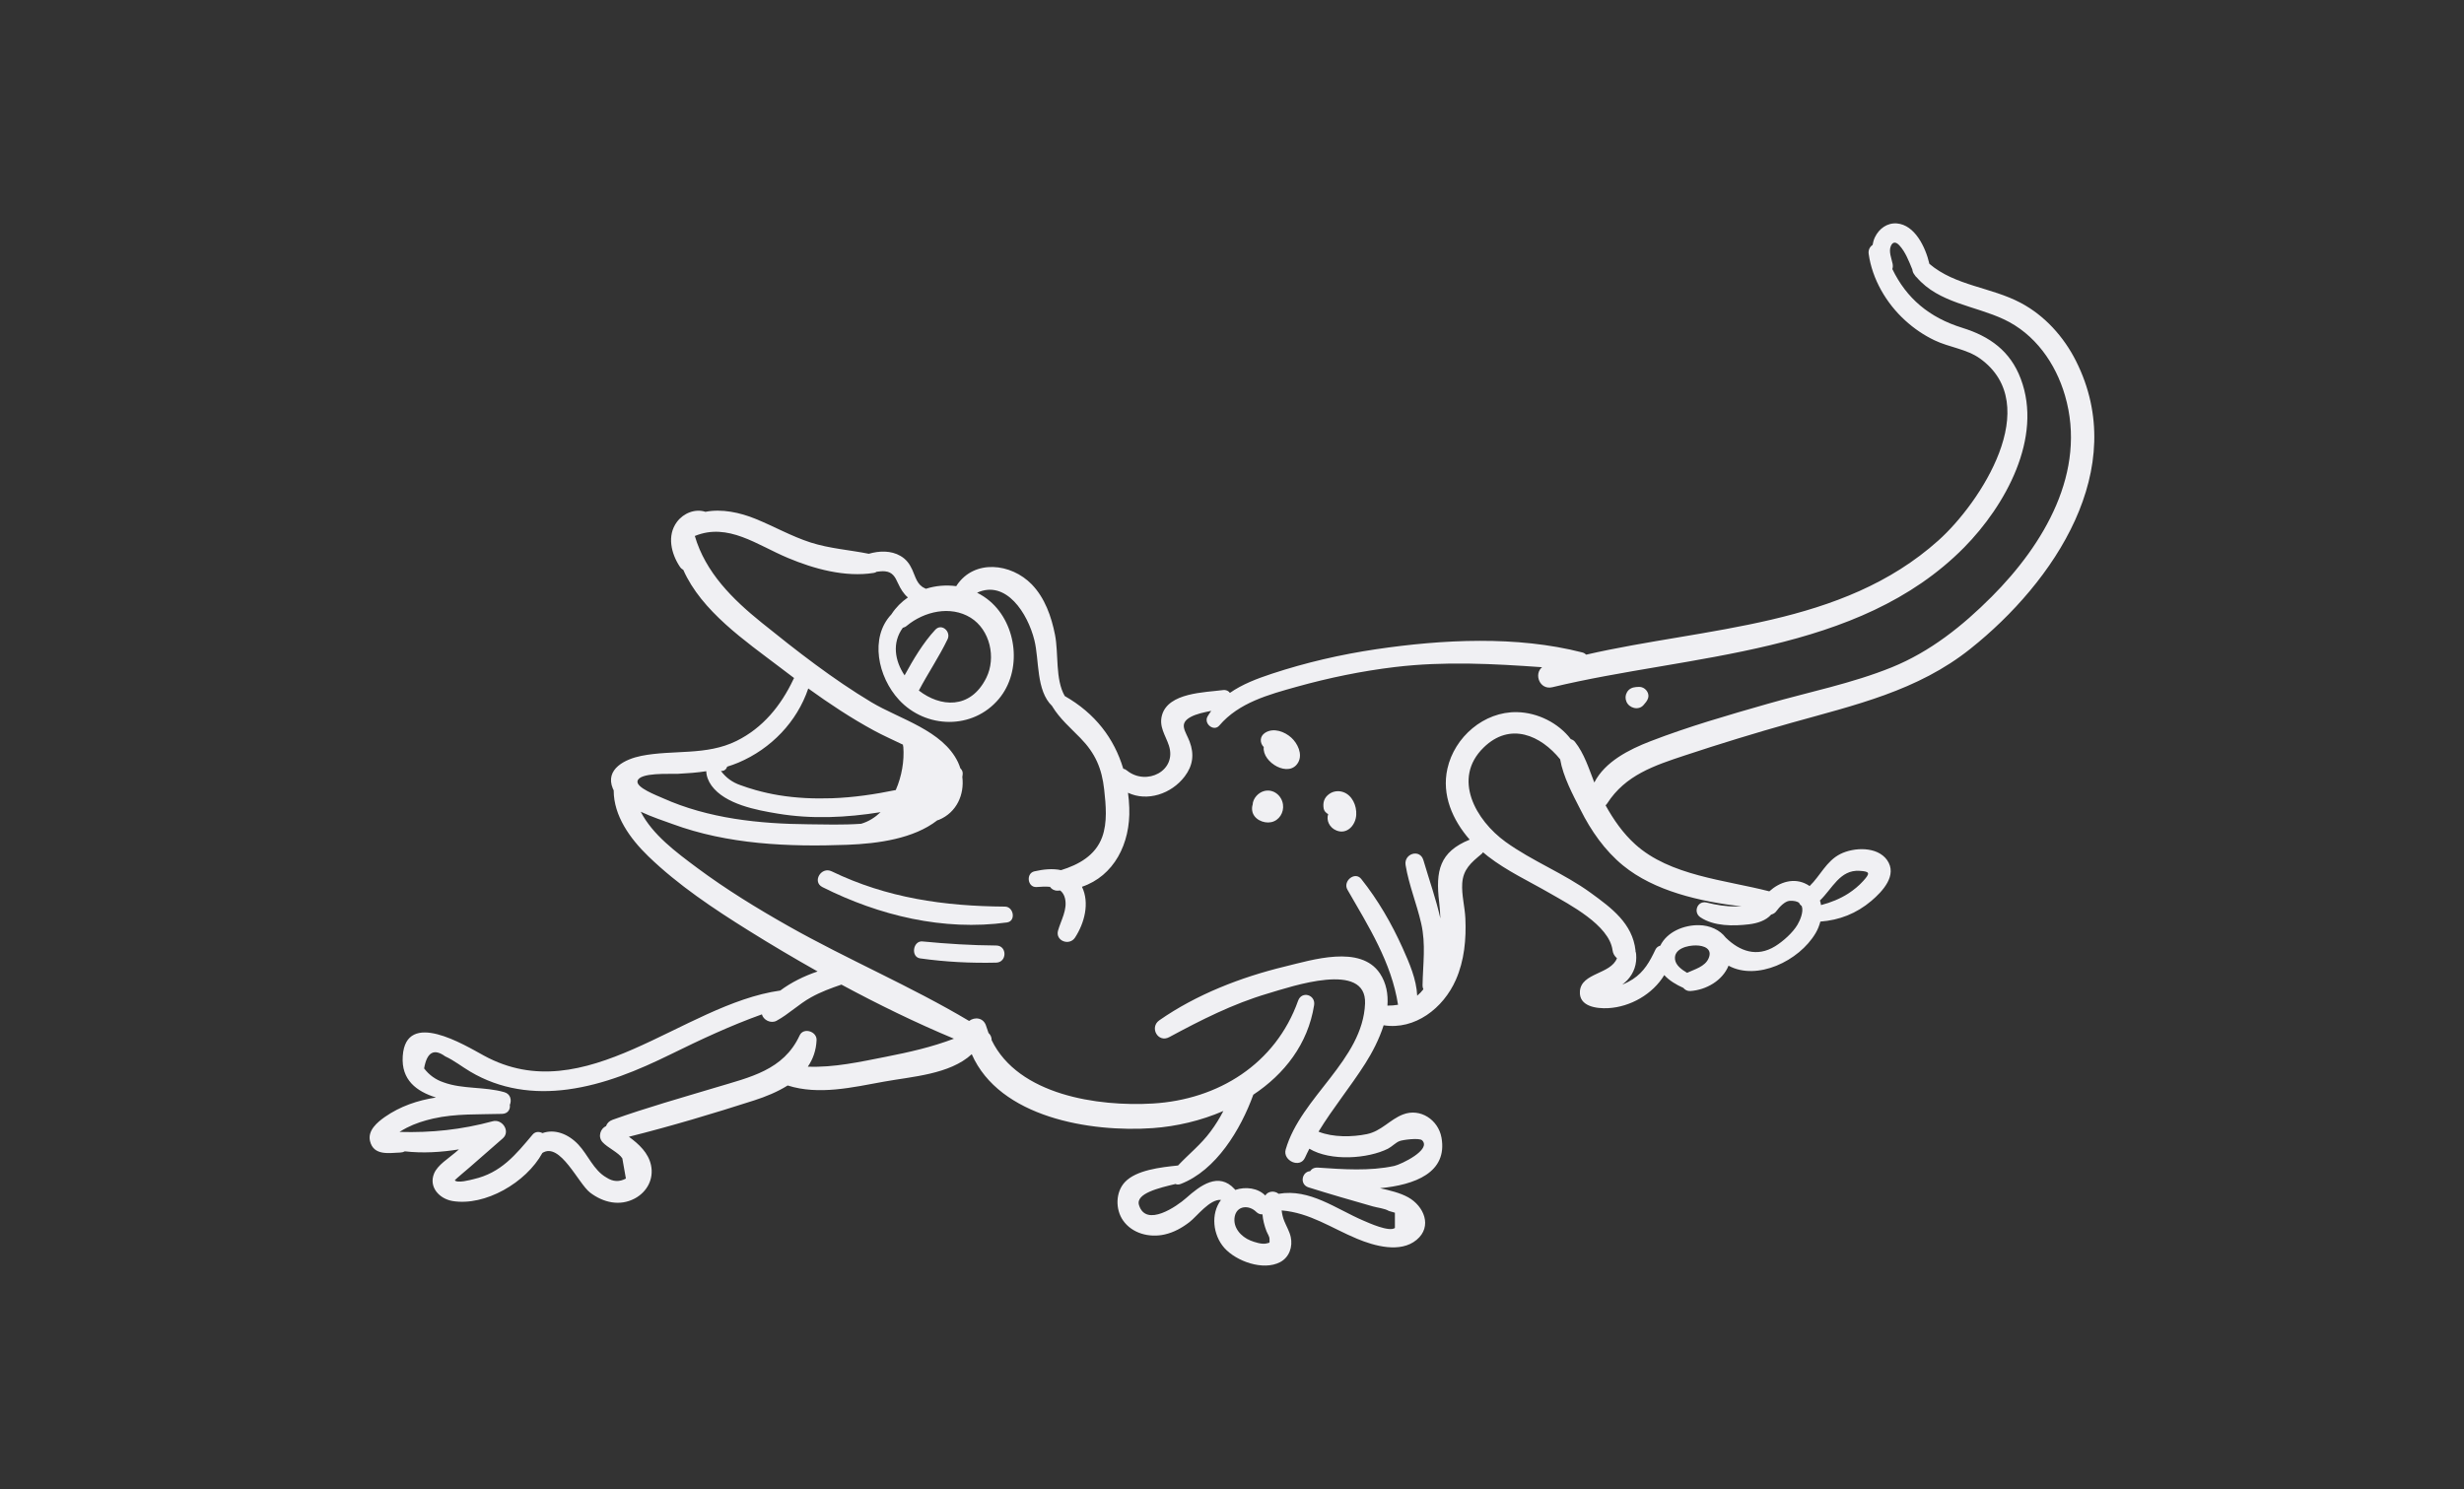<?xml version="1.0" encoding="UTF-8" standalone="no"?>
<!-- Generator: Adobe Illustrator 23.1.0, SVG Export Plug-In . SVG Version: 6.00 Build 0)  -->

<svg
   xmlns:dc="http://purl.org/dc/elements/1.1/"
   xmlns:cc="http://creativecommons.org/ns#"
   xmlns:rdf="http://www.w3.org/1999/02/22-rdf-syntax-ns#"
   xmlns:svg="http://www.w3.org/2000/svg"
   xmlns="http://www.w3.org/2000/svg"
   xmlns:sodipodi="http://sodipodi.sourceforge.net/DTD/sodipodi-0.dtd"
   xmlns:inkscape="http://www.inkscape.org/namespaces/inkscape"
   version="1.1"
   id="Layer_1"
   x="0px"
   y="0px"
   viewBox="0 0 2034.3 1229.7"
   style="enable-background:new 0 0 2034.3 1229.7;"
   xml:space="preserve"
   sodipodi:docname="lizard.svg"
   inkscape:version="0.92.5 (2060ec1f9f, 2020-04-08)"><rect x="0" y="0" width="2034.3" height="1229.7" fill="#333333" stroke="none"/><defs
   id="defs23" /><sodipodi:namedview
   pagecolor="#ffffff"
   bordercolor="#666666"
   borderopacity="1"
   objecttolerance="10"
   gridtolerance="10"
   guidetolerance="10"
   inkscape:pageopacity="0"
   inkscape:pageshadow="2"
   inkscape:window-width="1571"
   inkscape:window-height="891"
   id="namedview21"
   showgrid="false"
   inkscape:zoom="0.1767767"
   inkscape:cx="-658.18491"
   inkscape:cy="582.19607"
   inkscape:window-x="168"
   inkscape:window-y="50"
   inkscape:window-maximized="0"
   inkscape:current-layer="Layer_1" />
<style
   type="text/css"
   id="style2">
	.st0{fill:#E6E6E6;}
</style>
<g
   id="g18"
   transform="matrix(0.7,0,0,0.7,305.135,184.42)"
   style="fill:#f0f0f3;fill-opacity:1">
	<path
   class="st0"
   d="m 2012.5,162.2 c -14.3,-28.4 -36.8,-53.4 -65.1,-68.4 -35,-18.6 -76.9,-19.9 -107.7,-46 -4.6,-19.9 -17.2,-45.9 -38.3,-47.7 -11.4,-0.9 -21,6.1 -25.9,16.2 -1.4,2.9 -2.3,6.1 -2.8,9.2 -3.1,2 -5.3,5.8 -4.6,10.6 4.2,29.8 20.8,58.3 43.1,78.5 10.3,9.4 22,17.4 34.6,23.4 17.3,8.3 37.8,10.2 53.5,21.4 76.3,54.6 0.6,170.3 -49,214.7 -114,102.2 -272.8,102 -415.4,134.7 -1.2,-1.2 -2.6,-2.1 -4.5,-2.6 -77.6,-19.9 -164.7,-15.4 -243.3,-3.8 -41.7,6.2 -82.9,15.7 -122.9,28.9 -17.8,5.9 -34.9,12.4 -49.5,22.6 -1.6,-2.3 -4.4,-3.8 -8.2,-3.3 -21.6,2.8 -64.5,3 -71.9,29.6 -3.8,13.6 4.1,23.6 8.1,35.7 9.9,30 -26.5,48.1 -49.4,29.6 -1.4,-1.2 -2.9,-1.9 -4.4,-2.2 -10.7,-35.7 -33.1,-65.2 -69,-85.7 -11.4,-19.8 -7.1,-50.2 -11.5,-72.3 -4.2,-21.3 -11.9,-43.4 -27.4,-59.4 -24.4,-25.1 -67.8,-30 -88.6,1.3 -0.2,0.3 -0.3,0.6 -0.4,0.8 -12.1,-1.6 -24.4,-0.6 -35.9,3.1 -0.4,-0.3 -0.8,-0.5 -1.3,-0.7 -9.2,-4 -10.9,-13.4 -14.7,-21.7 -3.1,-6.9 -7.2,-12.5 -14,-16.4 -11.1,-6.5 -25,-6.1 -37.3,-2.5 -22.9,-4.6 -46.1,-6.1 -68.6,-13.3 -22.6,-7.3 -43.1,-19 -65,-27.9 -18.4,-7.5 -39.8,-12.1 -59.1,-8.3 -12,-4 -25.9,1.5 -33.6,11.9 -12,16.1 -6.8,37.4 3.4,52.8 1.2,1.8 2.6,3 4.1,3.8 21.5,48.7 73.2,83.9 114.2,115.1 5.5,4.2 11,8.3 16.5,12.5 -0.3,0.5 -0.7,1 -0.9,1.6 -14.6,30.9 -35.9,57.2 -67.1,72.6 -35.7,17.6 -74.6,10.1 -112.3,17.6 -18.5,3.7 -43.2,15.3 -33.5,38.6 0.3,0.7 0.7,1.3 1,2 -0.1,30 19.3,57 40.8,77.8 35,33.9 77.2,62 118.4,87.7 26.4,16.5 53.6,32.6 81.3,48.2 -15.7,5.3 -31.2,12.9 -44,22.5 -115.7,16.3 -229.7,142.2 -349.5,76.8 -22.8,-12.4 -92.1,-55.1 -95.8,0.6 -1.9,28.1 16.1,41.5 39.2,48.8 -21.5,3.3 -42.2,10.3 -60.4,23 -8.9,6.3 -20.4,15.9 -17.4,28.4 4.3,17.8 22.9,13.9 35.8,13.5 2.1,-0.1 3.8,-0.6 5.3,-1.4 21.1,2.4 42.6,1.1 63.8,-2.3 -1.4,1.2 -2.9,2.5 -4.3,3.7 -7.8,6.8 -21,14.7 -25.1,24.9 -6.5,16.1 6.5,29.7 21.8,32.3 38.4,6.4 86.9,-21.8 106,-56.7 20.9,-13.3 42.3,36.1 56.3,46.8 15.4,11.7 34.9,16.4 52.7,6.9 14.5,-7.8 22.6,-23 19.1,-39.3 -3,-14.3 -14.1,-24.8 -26.1,-33.5 49.6,-12.4 99.2,-27.3 147.8,-42.9 13.4,-4.3 27.4,-10 39.5,-17.6 36.7,11.7 76.6,2.2 113.5,-4.5 32.9,-6 77.8,-8.5 103.6,-32.4 32.8,74.6 139.6,92.4 213.6,87.2 27.8,-2 56.6,-8.7 83.2,-20.2 -4.4,8.4 -9.4,16.6 -15.2,24.3 -11.1,15.1 -25.7,26.6 -38.3,40 -20.7,2.1 -49.1,5.4 -62.5,19.4 -11.4,12 -11.5,32.4 -2.3,45.5 10.8,15.4 31.1,20.5 48.9,16.5 10.9,-2.4 20.7,-7.9 29.5,-14.7 8.7,-6.7 23.9,-27.3 37.1,-26.1 -12.4,16.3 -9.6,41.4 3.9,56.6 14.1,15.8 45.8,27.3 65.8,16.8 10.9,-5.7 15.1,-18.2 12.5,-29.8 -1.5,-6.6 -5.1,-12.5 -7.6,-18.7 -1.7,-4.2 -2.6,-8.3 -3.1,-12.5 33.4,2.8 58.6,20.8 88.9,33.4 20.3,8.5 51.1,17.3 70.3,1.3 18.9,-15.7 8.7,-39.8 -10,-50.2 -9.8,-5.4 -21.7,-8.1 -33.2,-10.7 41,-3.9 80,-18.3 72.5,-59.8 -3.8,-20.9 -25,-35.1 -45.4,-27.2 -15.5,6 -25.5,19.7 -42.6,23.2 -17,3.5 -39.9,4 -57,-2.9 16.9,-27.8 37.4,-52.5 55.2,-80.5 8,-12.6 16.4,-28.5 21.6,-45 36.8,5.8 70.4,-20 85.2,-53.7 10,-22.7 12.3,-47.8 11.2,-72.4 -0.6,-13.4 -4.6,-28 -3.7,-41.3 1.1,-16.6 10.4,-24.4 22.7,-34.6 0.8,-0.6 1.3,-1.3 1.8,-2.1 2,1.7 4,3.3 6,4.9 22.4,17.3 48.2,29.2 72.6,43.3 23.2,13.4 70.3,37.6 74.2,67.4 0.5,4.1 2.6,7.2 5.2,9.4 -7.3,19.1 -42,17 -43.7,38.9 -1.4,18.2 19.9,20.7 33.3,20 26.2,-1.4 52.6,-16.5 66.2,-39 5.9,6.5 14.2,11.4 22.5,15.1 1.9,2.4 4.8,3.9 8.3,3.7 18.7,-1.3 37.9,-12.3 45,-29.9 33.5,18.2 83.2,-5.4 102.7,-38.4 2.5,-4.2 4.3,-8.8 5.6,-13.6 22.4,-1.7 42.5,-9.5 60.1,-24.4 13.2,-11.2 31.2,-30.3 18.6,-48.2 -11.6,-16.3 -39.1,-15.2 -55.2,-7.1 -16.5,8.3 -23.6,25.7 -36.2,37.8 -0.9,-0.6 -1.8,-1.3 -2.8,-1.8 -15.5,-8.7 -32.6,-3 -44.7,8 -52.3,-13.5 -117.2,-18.3 -158.2,-55.5 -14.4,-13 -25.5,-29 -34.9,-45.9 0.7,-0.7 1.3,-1.4 1.9,-2.3 21.5,-33.5 55.6,-44.7 91.8,-56.7 41.3,-13.7 82.9,-26.4 124.8,-38.2 75.5,-21.2 149.5,-37.7 212,-87.7 98.3,-78.4 188.7,-211.9 124.2,-339.5 z m -1303.6,303 c 23,14.3 30.2,47.3 18.5,70.9 -18.9,38 -54.7,34.4 -79.6,15 0.1,-0.1 0.1,-0.2 0.2,-0.3 10.7,-20.3 23.8,-39.6 33.7,-60.2 4.3,-8.9 -6.9,-19.3 -14.5,-11.2 -14.4,15.5 -25.9,35 -36.2,53.8 -11.6,-17.2 -15,-38.5 -2.1,-56.1 1.6,-0.4 3.2,-1.1 4.6,-2.3 20.5,-17 51.6,-24.3 75.4,-9.6 z M 435.1,636.1 c 38.4,-16.3 69,-48 82.3,-87.4 24.8,17.9 50.4,34.9 77.3,49.5 11.2,6.1 22.9,11.2 34.4,16.8 0,0.9 0.1,1.8 0.4,2.6 1.3,16.3 -1.8,34.7 -8.9,50.9 -24.8,5.1 -49.9,8.8 -75.4,9.7 -20.9,0.7 -42,-0.2 -62.6,-3.6 -9.2,-1.5 -18.4,-3.6 -27.4,-6.1 -6.1,-1.7 -12,-3.7 -17.9,-5.8 -9.3,-3.2 -16.9,-8.7 -22.9,-16.7 4,0.3 6.4,-2.1 7.4,-5.1 4.4,-1.4 8.9,-2.9 13.3,-4.8 z M 316,657.9 c 2.5,-10.5 38,-8.1 47.1,-8.5 11.6,-0.6 22.9,-1.4 34,-3.1 0.1,5.7 2.4,11.7 6.2,17 16.1,22.1 53.3,28.9 78,33 40.1,6.7 81.1,4.8 121.4,-1.7 -6.5,6.2 -14.1,11.1 -23,13.7 -21.9,1.5 -43.8,0.8 -61.6,0.6 -58.4,-0.5 -118.6,-6.7 -172.4,-30.9 -7.4,-3.3 -31.5,-12.4 -29.7,-20.1 z m 200.9,336.9 c 6,-8.8 9.8,-19.1 10.3,-31.4 0.4,-10.2 -15.5,-15.3 -20,-5.4 -19,41 -58.5,49.2 -98.3,61.2 -40.9,12.3 -82.2,23.9 -122.4,38.3 -4.1,1.5 -6.5,4.2 -7.6,7.4 -6.5,2.8 -10,12.4 -4.2,18.9 5.9,6.6 19.2,12.4 23.4,19.2 1.4,7.9 2.8,15.9 4.2,23.8 -7.7,4.2 -15.3,3.8 -22.9,-1.2 -15.2,-8.5 -21.8,-26.9 -33.3,-39 -11.7,-12.4 -27.7,-18.6 -42.2,-13.4 -3.7,-2 -8.5,-2 -11.6,1.7 -20.1,23.9 -37.2,45.2 -69.6,52.6 -3.7,0.9 -19.4,5.2 -22.2,1.3 -0.2,-0.3 16.7,-14.5 17.7,-15.4 13,-11.3 26,-22.6 38.9,-34 9.4,-8.2 -0.6,-23.2 -11.8,-20.2 -37,10 -72.5,13.7 -110,12.6 2.8,-1.8 5.6,-3.4 8.5,-4.9 9.9,-5.1 20.5,-8.4 31.3,-10.9 26.5,-6 54.3,-4.7 81.3,-5.5 6.9,-0.2 9.8,-5.6 9,-10.6 2.4,-5.5 0.9,-12.9 -6.5,-15 -23.2,-6.7 -49.2,-3.3 -71.7,-11.6 -9.3,-3.1 -16.9,-8.6 -22.9,-16.4 3.3,-19.1 11.6,-23.9 24.8,-14.3 10.5,4.8 19.7,12.2 29.7,18.1 35.2,20.9 74.6,26.4 114.9,21 43,-5.8 83,-22.6 121.7,-41.6 35.8,-17.6 70.5,-33.8 107.3,-47 1.7,6.6 10.4,11.2 17.2,7.6 14.4,-7.8 26.3,-19.7 40.8,-27.7 11.5,-6.4 23.5,-10.8 35.8,-15 43.4,23.4 87.9,45.1 132.7,63.8 -26.1,9.9 -52.1,15.8 -80,21.3 -30.6,6 -61.2,12.9 -92.3,11.7 z m 541.1,208.5 c -5.1,1.5 -14.2,-1.4 -19.1,-3.4 -11.1,-4.5 -20.8,-15.2 -18.6,-27.9 2.4,-13.5 16.9,-14.3 25.3,-6 2.4,2.4 5,3.2 7.5,3 0.5,6.6 2.2,13.2 4.7,19.8 1.2,3.1 3.9,6.6 3.6,9.9 -0.1,4.4 1.1,3.4 -3.4,4.6 z M 1579.3,867 c -4.2,9.8 -16.4,12.9 -25.4,17.1 -6.4,-3.8 -13.3,-8.8 -14.2,-15.7 -1.7,-12.9 15,-16.7 24.7,-16.6 9.4,0.1 19.8,3.9 14.9,15.2 z m 177.9,-103.2 c 12.5,0.7 12.8,2.7 4.6,11.8 -5.2,5.8 -11.3,10.8 -17.8,15 -9.7,6.2 -20.8,10.7 -32.1,13.6 -0.3,-1.9 -0.7,-3.7 -1.3,-5.4 14.7,-14.1 23.6,-36.4 46.6,-35 z m -278.8,-6.3 c 36.9,30.2 90.6,42.5 140,48.3 -2.7,0 -5,-0.1 -6.6,0 -12.1,0.2 -23.2,-1.7 -34.9,-4.6 -10.7,-2.6 -16.2,11.4 -7.3,17.4 15.9,10.7 38.8,10.5 57.2,8.3 10.1,-1.2 20.1,-4.4 26.3,-11.5 2.4,-0.6 4.7,-1.9 6.4,-4.4 3.1,-4.3 9.7,-11.4 15.3,-11.8 5.2,-0.3 8.7,0.6 11.1,2.2 0.7,1.6 1.9,3 3.3,4.1 2.4,6.7 -2.2,17 -5.1,21.9 -5.7,9.6 -16.9,19.5 -26.2,25.3 -21.7,13.4 -41.9,6 -58.4,-10.1 -6.9,-9.1 -18.6,-14.5 -31.5,-14.7 -17.9,-0.3 -37.7,7.8 -45.7,24.2 -2.4,0.6 -4.5,2.1 -5.7,4.6 -6.7,14.1 -13.4,26.3 -26.8,35 -3.2,2.1 -7.5,4.4 -12.3,6.3 2,-1.6 3.9,-3.2 5.7,-5 8.2,-8.7 11.7,-19.4 10.6,-31.2 -0.1,-1.1 -0.4,-2.1 -0.7,-3 0,-0.3 0,-0.6 0,-1 -3.5,-31.9 -28.3,-50.2 -52.8,-68 -31.7,-23.1 -68.8,-37.3 -100.5,-60.2 -35.1,-25.4 -63.3,-74.6 -25.9,-111.2 31.5,-30.8 67.6,-14.2 90.3,13.8 3.5,20.5 15,41.9 24,59.5 12.3,24.7 28.7,48.2 50.2,65.8 z m 434.7,-317 c -34.3,34.4 -72.4,64.8 -117.7,83.2 -47.1,19.1 -97.8,29.1 -146.5,43.1 -46.4,13.3 -93.4,26.8 -138.4,44.2 -25.1,9.7 -53.4,24 -66,48.6 -6.5,-16.6 -11.9,-34.1 -22.8,-47.9 -1.4,-1.8 -3.1,-2.7 -4.9,-3.2 -14.7,-19.2 -39.1,-31.4 -63.5,-31.9 -38.9,-0.8 -73.8,29.3 -82.1,66.8 -6.9,30.9 6.1,60.5 26.3,83.6 -35.6,14.5 -40.4,36.8 -36,73.8 0.7,5.9 1.2,12.4 1.4,19.1 -5,-22.5 -13,-44.9 -20,-68.7 -4,-13.7 -23.2,-7.8 -21,5.8 3.9,23.6 13.1,45.6 18.4,68.8 5.7,24.9 2,48.1 1.6,73.2 0,1.7 0.3,3.2 1,4.5 -2.2,2.8 -4.6,5.4 -7.3,7.6 -0.9,-19.5 -9.2,-38.4 -17.3,-56.5 -13.1,-29 -28.9,-56.3 -48.7,-81.2 -7.5,-9.4 -22,2.6 -16.3,12.6 24.9,43.3 52,86 59.7,135.8 -3.9,0.7 -8.1,1 -12.5,1 1,-13.4 -1.3,-26.6 -8.9,-38 -22.9,-34.2 -80.2,-15.8 -112.1,-8.1 -51.6,12.5 -104.3,32.9 -148,63.4 -12,8.4 -1.6,27 11.6,19.9 37.7,-20.3 74.9,-39.2 116.1,-51.4 28.3,-8.4 116.9,-38.9 114.9,11.8 -2.7,66.7 -75.7,110.1 -93.6,172.1 -3.8,13.2 17,22.8 22.8,9.6 1.6,-3.6 3.4,-7.1 5.1,-10.5 25.3,15.2 69.3,11.7 92.7,0 4.7,-2.4 9,-7.2 13.7,-9 3.7,-1.5 23.3,-4.1 26.6,-0.9 11.4,11.1 -24.8,28.4 -32.8,30.2 -28.9,6.3 -60.7,4 -90,2 -4.5,-0.3 -7.5,1.5 -9.3,4.2 -9.7,0.6 -12.8,15.6 -1.9,19.1 25.1,7.9 50.4,15.2 75.7,22.4 5.4,1.6 14.2,2.4 19,5.4 2.4,0.7 4.8,1.4 7.2,2.1 0,6 0,12 0,18 -6.9,5 -30.9,-6 -37.2,-8.7 -32.3,-13.8 -63.2,-38 -100,-31.6 -4.4,-3.8 -12.3,-3.5 -15.7,2 -8.7,-8.9 -23.2,-10.7 -35.4,-6.6 -0.2,-0.3 -0.4,-0.6 -0.7,-0.9 -18.9,-20.8 -40.7,-4.2 -57.1,10.4 -11.1,9.9 -47.4,35 -55.7,8.5 -4.4,-13.9 24,-20.4 43,-25 1.7,0.8 3.7,0.9 6.1,0 41.8,-16 70.8,-64.2 85.7,-105.3 36.6,-24.3 64.4,-59.6 71.7,-105.6 2,-12.3 -14.6,-17.3 -18.9,-5.2 -26.5,74.4 -94,116.6 -171.4,121.2 -64.7,3.8 -158.5,-9.9 -190,-74.7 0,-3.1 -1.1,-6.2 -3.7,-8.5 -1,-2.6 -1.9,-5.2 -2.7,-7.9 -3,-10.5 -13.7,-11.3 -20.2,-6.3 C 638.3,899.9 563.7,868.4 494,829 456.9,808 420.5,785.7 386.2,760.2 c -24.8,-18.5 -52.4,-38.9 -66.4,-66.1 13.2,6.2 27.3,10.8 37.2,14.4 65.5,24.2 137.2,27.2 206.3,24.6 36.6,-1.4 78.5,-7.2 106.3,-28.9 0.7,-0.1 1.3,-0.3 2,-0.6 20.8,-8.7 30.1,-29.7 27.5,-50.6 0.1,-0.9 0.3,-1.8 0.4,-2.8 0.4,-3.2 -0.8,-5.6 -2.7,-7.3 C 696,640.5 695.1,638 694,635.7 676.1,598.1 625.1,584.8 592,565 546.3,537.6 503.9,504.5 462.5,471.1 428,443.3 396.2,411.8 383.6,368.8 c 39.2,-16.1 73.4,10.7 109.8,25.9 30.9,13 67.5,23 101.1,17.7 1.4,-0.2 2.6,-0.7 3.6,-1.4 3.4,-0.5 6.7,-0.8 10,-0.5 8.7,0.9 11.8,6.7 15.1,14 3.1,6.8 6.7,12.6 11.7,16.8 -7.5,5.2 -14.1,11.7 -19.3,19.7 -0.1,0.1 -0.1,0.2 -0.2,0.3 -25.8,27.3 -16,73.8 9.1,100.9 31.5,34 86.8,35.5 117.6,-1.1 27.8,-33 21.8,-87.9 -10.6,-115.5 -4.7,-4 -9.7,-7.2 -15,-9.9 34.2,-15.6 59.8,24.4 67.6,56.1 5.9,23.6 1.8,59.3 20.9,77.6 0.1,0.2 0.2,0.4 0.3,0.6 8.8,14.4 21.4,25.2 33.1,37.2 17.6,18 25.3,36 28,60.7 2,18.2 4,38.8 -2.4,56.2 -8,21.7 -27.8,32.5 -48.5,38.9 -9.8,-2.2 -20.9,-1 -31.4,1.4 -10.2,2.3 -8.2,19.2 2.5,18.5 5,-0.3 10.7,-0.8 15.9,-0.2 1.8,2.6 4.8,4.5 8.8,4.5 1.1,0 2.2,-0.1 3.3,-0.2 2.6,2.1 4.6,5.1 5.6,9.3 3.1,13.1 -4.7,25.7 -8.2,37.9 -3.5,12.2 13.3,18.5 20,8.4 11.1,-17 17.5,-40.8 8.2,-60 37.5,-12.7 57.4,-50.6 55.8,-93.2 -0.2,-6 -0.7,-11.9 -1.5,-17.7 22.5,10.7 51.1,1.6 66.9,-19.3 9.7,-12.8 11.4,-26.1 5.8,-41 -4.7,-12.4 -13.4,-21.1 1.2,-29.1 6.9,-3.7 15.7,-5.5 24.3,-7.2 -1.5,2.1 -3,4.2 -4.3,6.5 -5,8.4 7.3,18.6 13.9,10.7 22.9,-26.9 58.2,-36.4 91.1,-45.6 38,-10.6 76.8,-18.6 115.9,-23.3 58.8,-7 115.7,-3.9 173.6,0.2 -10,8 -2.8,27.2 12.1,23.6 162.7,-39.2 360.5,-38 485.8,-165 48.2,-48.9 93.1,-129.2 66.6,-199 -12.3,-32.6 -36.5,-49.9 -68.7,-59.9 -39.4,-12.2 -66.1,-35 -82.7,-69.4 0.6,-1.8 0.8,-3.9 0.3,-6.3 -1.3,-6.3 -4.7,-14.1 -2.2,-20.5 2.3,-5.9 6.3,-5.3 10.1,-1.2 7.1,7.6 11.3,18.6 15.4,28.6 0.2,2.1 1,4.2 2.6,6.2 0.1,0.1 0.2,0.3 0.3,0.4 0.6,1.1 1.4,2 2.3,2.7 26.2,30.3 68.1,33.2 102.7,49.4 36.6,17.1 61,51.7 72.1,89.8 26.3,90 -24.8,175.7 -86.5,237.5 z"
   id="path4"
   inkscape:connector-curvature="0"
   style="fill:#f0f0f3;fill-opacity:1" />
	<path
   class="st0"
   d="m 1055.4,669.6 c -7.3,1.8 -13.6,8.8 -13.9,16.2 -0.7,2.2 -0.9,4.6 -0.5,7.1 1.5,10 13.3,15.4 22.4,13.5 9.5,-2 15.2,-11.5 13.9,-20.8 -1.4,-10.5 -11.1,-18.6 -21.9,-16 z"
   id="path6"
   inkscape:connector-curvature="0"
   style="fill:#f0f0f3;fill-opacity:1" />
	<path
   class="st0"
   d="m 1056.3,600.9 c -6.8,4.3 -6.4,12.2 -1.7,16.9 -2.1,18.2 30.4,37.2 40.8,17.8 5.2,-9.7 -0.9,-22.2 -8.3,-28.9 -7.8,-7.1 -20.9,-12.1 -30.8,-5.8 z"
   id="path8"
   inkscape:connector-curvature="0"
   style="fill:#f0f0f3;fill-opacity:1" />
	<path
   class="st0"
   d="m 1148.3,670.9 c -5.5,-1.9 -11.6,-1.2 -16.4,2.2 -6.1,4.3 -7.8,10.2 -6.6,17.3 0.5,2.8 2.7,5.2 5.3,6.5 -2.5,7.3 1.5,16 9.7,19.3 12.7,5.2 22.8,-6.5 23.4,-18.4 0.7,-10.7 -4.7,-23.2 -15.4,-26.9 z"
   id="path10"
   inkscape:connector-curvature="0"
   style="fill:#f0f0f3;fill-opacity:1" />
	<path
   class="st0"
   d="m 1500.6,547.3 c -2.3,-0.7 -4.5,-0.5 -6.9,-0.3 -4.5,0.4 -8.4,2.1 -10.7,6.2 -2,3.4 -2.2,7.4 -0.6,11.1 3.2,7.6 14.2,10.7 20.1,4 2.2,-2.5 4.3,-4.8 5.4,-8.1 1.8,-5.5 -2.2,-11.3 -7.3,-12.9 z"
   id="path12"
   inkscape:connector-curvature="0"
   style="fill:#f0f0f3;fill-opacity:1" />
	<path
   class="st0"
   d="M 749.4,806 C 677.7,805.5 610.2,795.9 545,764.4 c -12.4,-6 -23.3,12.3 -10.9,18.6 66.8,33.6 142.9,52 217.7,41.7 10.8,-1.6 7.9,-18.6 -2.4,-18.7 z"
   id="path14"
   inkscape:connector-curvature="0"
   style="fill:#f0f0f3;fill-opacity:1" />
	<path
   class="st0"
   d="m 739.1,851.9 c -29,-0.2 -58.1,-2 -87,-4.8 -11.3,-1.1 -14.1,18.4 -2.7,20 30,4.2 59.5,5.7 89.7,5 12.9,-0.4 13,-20.1 0,-20.2 z"
   id="path16"
   inkscape:connector-curvature="0"
   style="fill:#f0f0f3;fill-opacity:1" />
</g>
</svg>